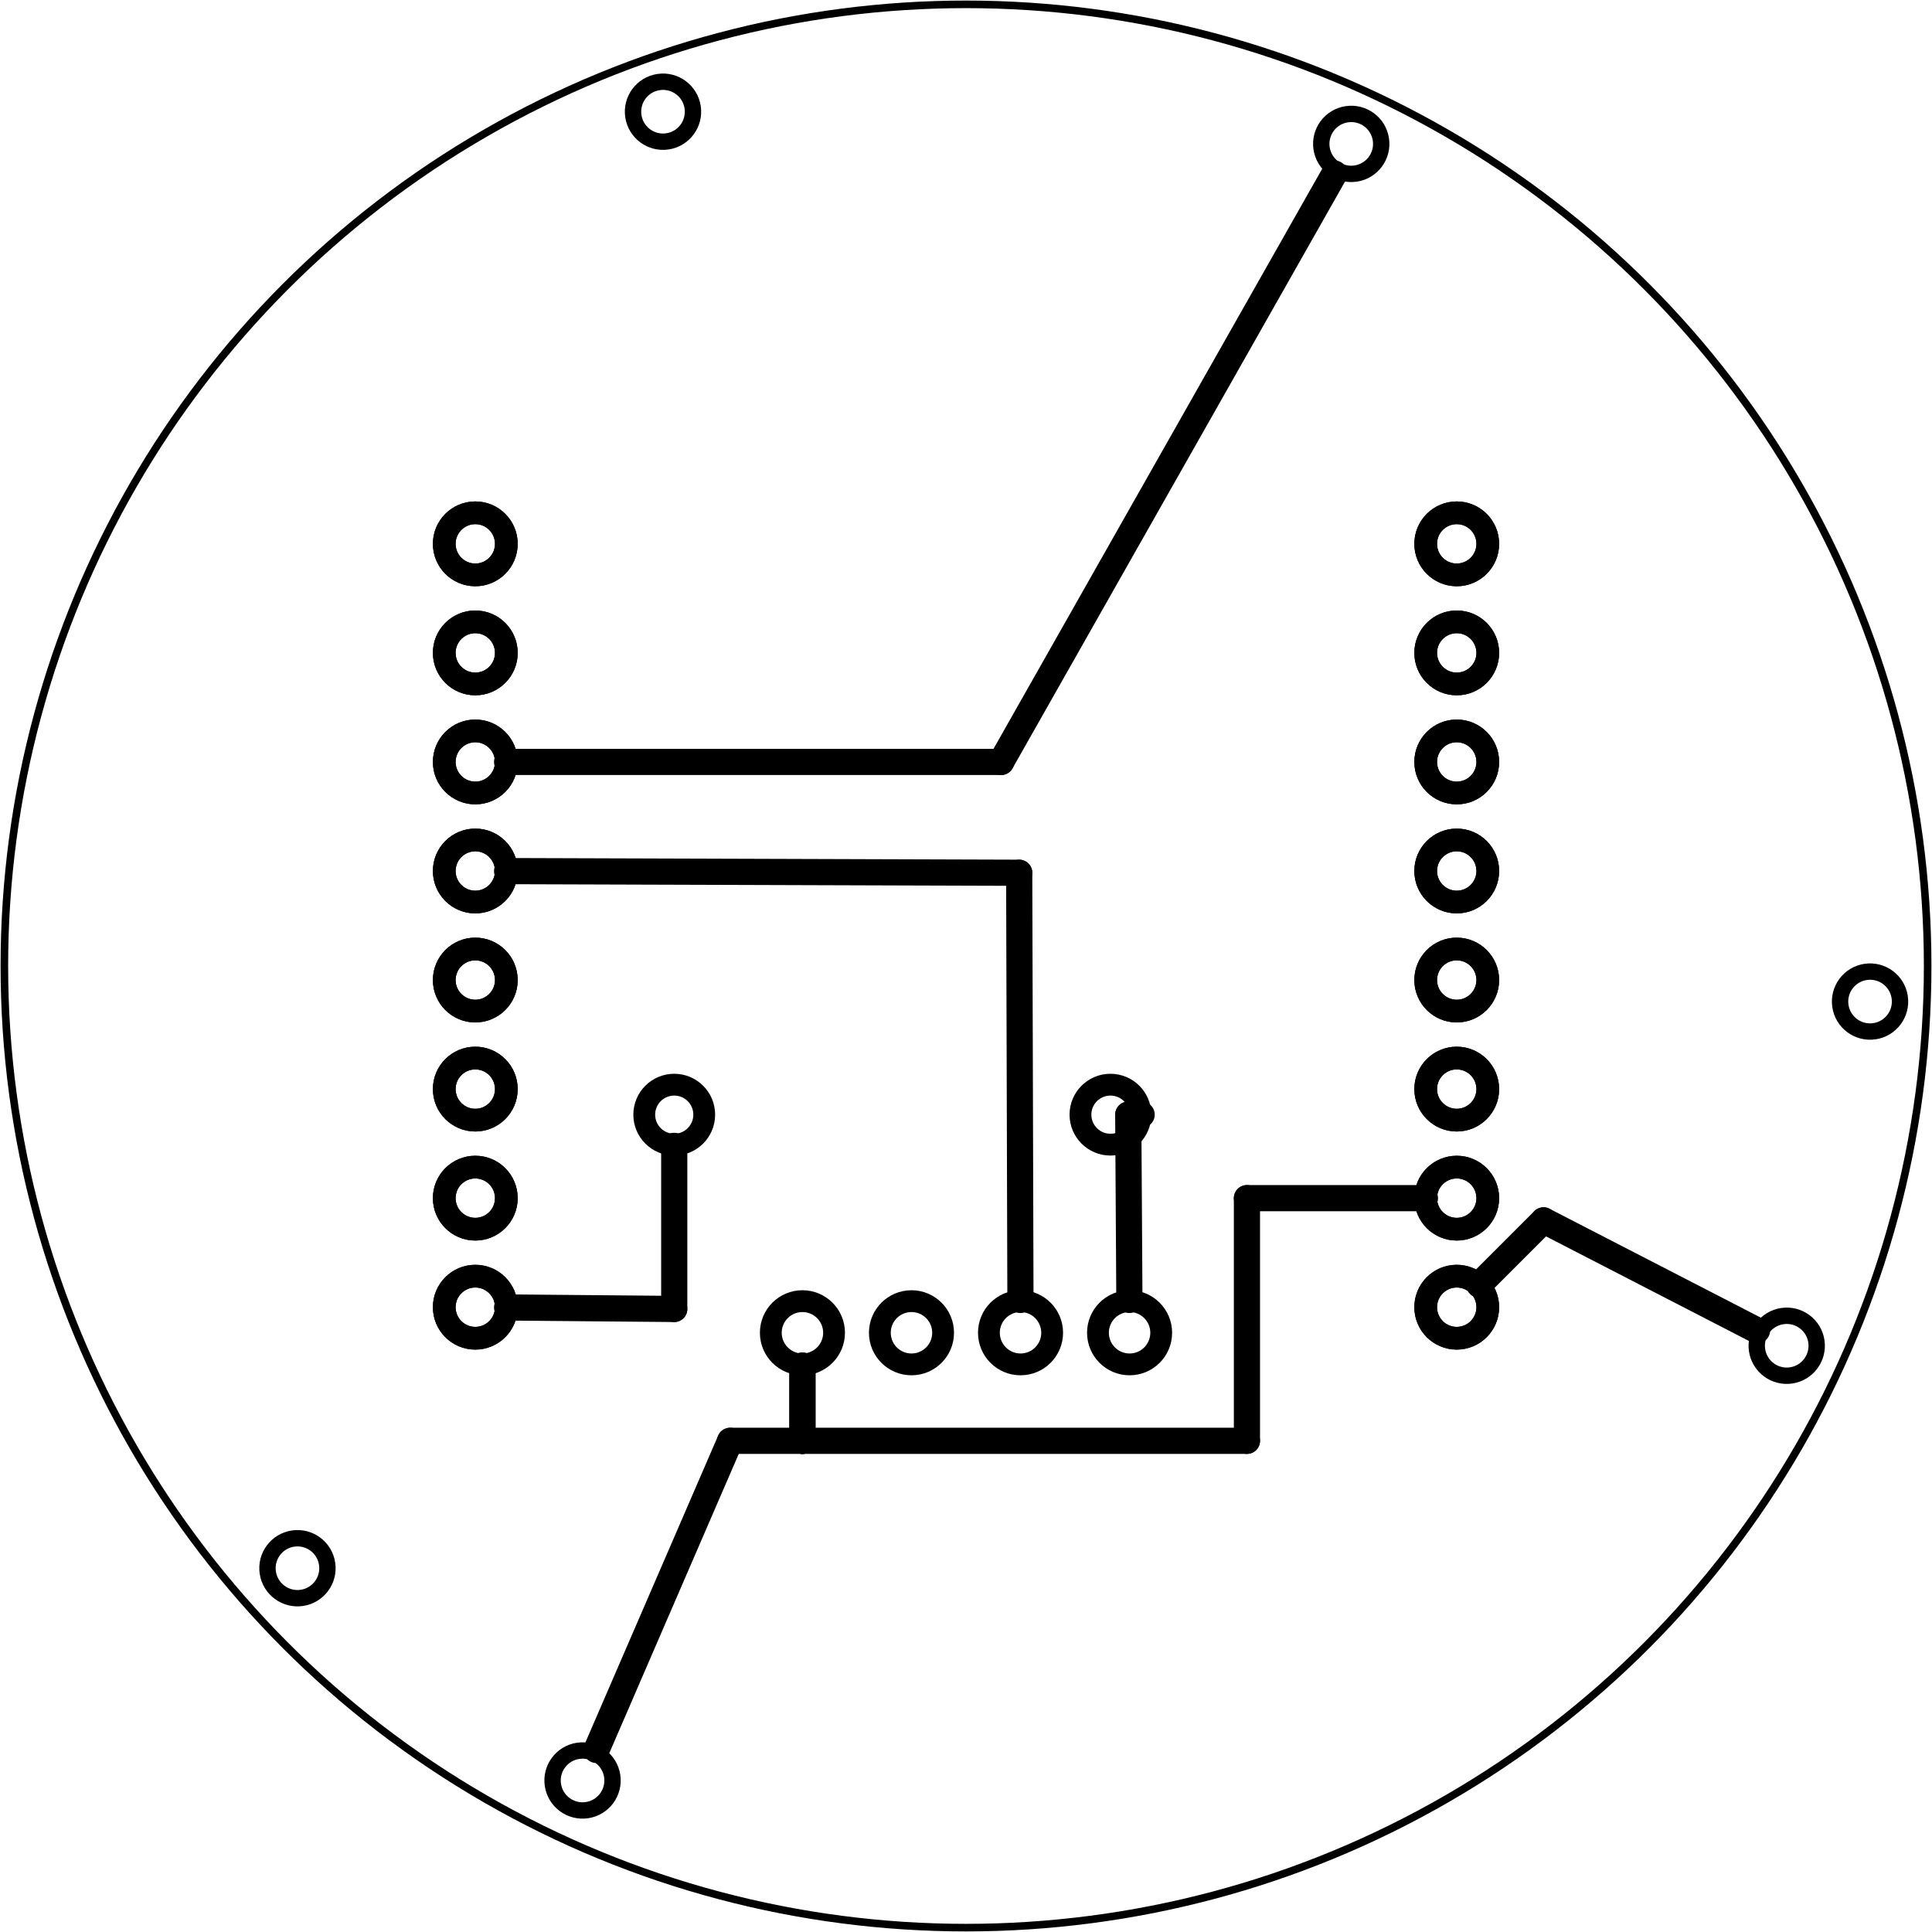 <?xml version='1.0' encoding='UTF-8' standalone='no'?>
<!-- Created with Fritzing (http://www.fritzing.org/) -->
<svg xmlns="http://www.w3.org/2000/svg" height="1.772in" xmlns:svg="http://www.w3.org/2000/svg" x="0in" viewBox="0 0 127.559 127.559" baseProfile="tiny" y="0in" version="1.2"  width="1.772in">
 <g transform="matrix(-1, 0, 0, 1, 127.559, 0)">
  <g partID="65500">
   <g id="board" >
    <ellipse fill="none" stroke-width="0.5" stroke="black" cy="63.779" id="boardoutline" ry="63.492" fill-opacity="0.5"  cx="63.779" rx="63.492"/>
   </g>
  </g>
  <g partID="62212">
   <g transform="translate(10.598,-8.015)">
    <g transform="matrix(0.989,0.147,-0.147,0.989,0,0)">
     <g gorn="0.3" id="copper1" >
      <g gorn="0.3.0" id="copper0" >
       <circle connectorname="IN" fill="none" stroke-width="1.08" stroke="black" r="1.98" gorn="0.3.0.0" cy="13.248" id="connector18pad"  cx="30.024"/>
       <circle connectorname="OUT" fill="none" stroke-width="1.08" stroke="black" r="1.98" gorn="0.3.0.1" cy="4.464" id="connector19pad"  cx="74.664"/>
       <circle connectorname="+5V" fill="none" stroke-width="1.08" stroke="black" r="1.98" gorn="0.3.0.2" cy="95.976" id="connector20pad"  cx="13.248"/>
       <circle connectorname="GND" fill="none" stroke-width="1.08" stroke="black" r="1.98" gorn="0.3.0.3" cy="112.68" id="connector21pad"  cx="96.12"/>
       <circle connectorname="+5V" fill="none" stroke-width="1.08" stroke="black" r="1.98" gorn="0.3.0.4" cy="74.304" id="connector22pad"  cx="4.464"/>
       <circle connectorname="GND" fill="none" stroke-width="1.08" stroke="black" r="1.98" gorn="0.3.0.5" cy="96.048" id="connector23pad"  cx="112.68"/>
      </g>
     </g>
    </g>
   </g>
  </g>
  <g partID="62341">
   <g transform="translate(27.496,15.307)">
    <g flipped="1" id="copper1">
     <g transform="matrix(-1, 0, 0, 1, 72.566, 0)">
      <g>
       <g>
        <g>
         <g id="copper1">
          <circle fill="none" stroke-width="1.5" stroke="black" r="2.05" cy="20.6" id="connector0pad" cx="3.884"/>
          <circle fill="none" stroke-width="1.5" stroke="black" r="2.05" cy="27.8" id="connector1pad" cx="3.884"/>
          <circle fill="none" stroke-width="1.5" stroke="black" r="2.05" cy="35" id="connector2pad" cx="3.884"/>
          <circle fill="none" stroke-width="1.5" stroke="black" r="2.05" cy="42.2" id="connector3pad" cx="3.884"/>
          <circle fill="none" stroke-width="1.5" stroke="black" r="2.05" cy="49.4" id="connector4pad" cx="3.884"/>
          <circle fill="none" stroke-width="1.5" stroke="black" r="2.05" cy="56.6" id="connector5pad" cx="3.884"/>
          <circle fill="none" stroke-width="1.5" stroke="black" r="2.05" cy="63.8" id="connector6pad" cx="3.884"/>
          <circle fill="none" stroke-width="1.5" stroke="black" r="2.05" cy="71" id="connector7pad" cx="3.884"/>
          <circle fill="none" stroke-width="1.5" stroke="black" r="2.05" cy="71" id="connector8pad" cx="68.683"/>
          <circle fill="none" stroke-width="1.5" stroke="black" r="2.05" cy="63.8" id="connector9pad" cx="68.683"/>
          <circle fill="none" stroke-width="1.5" stroke="black" r="2.05" cy="56.6" id="connector10pad" cx="68.683"/>
          <circle fill="none" stroke-width="1.5" stroke="black" r="2.05" cy="49.4" id="connector11pad" cx="68.683"/>
          <circle fill="none" stroke-width="1.5" stroke="black" r="2.05" cy="42.2" id="connector12pad" cx="68.683"/>
          <circle fill="none" stroke-width="1.5" stroke="black" r="2.05" cy="35" id="connector13pad" cx="68.683"/>
          <circle fill="none" stroke-width="1.5" stroke="black" r="2.05" cy="27.8" id="connector14pad" cx="68.683"/>
          <circle fill="none" stroke-width="1.5" stroke="black" r="2.05" cy="20.6" id="connector15pad" cx="68.683"/>
         </g>
        </g>
        <g>
         <circle fill="none" stroke-width="1.5" stroke="black" r="2.05" cy="20.6" id="connector0pad" cx="3.884"/>
         <circle fill="none" stroke-width="1.5" stroke="black" r="2.05" cy="27.8" id="connector1pad" cx="3.884"/>
         <circle fill="none" stroke-width="1.5" stroke="black" r="2.05" cy="35" id="connector2pad" cx="3.884"/>
         <circle fill="none" stroke-width="1.5" stroke="black" r="2.05" cy="42.2" id="connector3pad" cx="3.884"/>
         <circle fill="none" stroke-width="1.5" stroke="black" r="2.05" cy="49.4" id="connector4pad" cx="3.884"/>
         <circle fill="none" stroke-width="1.5" stroke="black" r="2.05" cy="56.6" id="connector5pad" cx="3.884"/>
         <circle fill="none" stroke-width="1.5" stroke="black" r="2.05" cy="63.8" id="connector6pad" cx="3.884"/>
         <circle fill="none" stroke-width="1.5" stroke="black" r="2.05" cy="71" id="connector7pad" cx="3.884"/>
         <circle fill="none" stroke-width="1.5" stroke="black" r="2.05" cy="71" id="connector8pad" cx="68.683"/>
         <circle fill="none" stroke-width="1.5" stroke="black" r="2.05" cy="63.8" id="connector9pad" cx="68.683"/>
         <circle fill="none" stroke-width="1.5" stroke="black" r="2.05" cy="56.6" id="connector10pad" cx="68.683"/>
         <circle fill="none" stroke-width="1.5" stroke="black" r="2.05" cy="49.4" id="connector11pad" cx="68.683"/>
         <circle fill="none" stroke-width="1.5" stroke="black" r="2.05" cy="42.2" id="connector12pad" cx="68.683"/>
         <circle fill="none" stroke-width="1.5" stroke="black" r="2.05" cy="35" id="connector13pad" cx="68.683"/>
         <circle fill="none" stroke-width="1.5" stroke="black" r="2.05" cy="27.8" id="connector14pad" cx="68.683"/>
         <circle fill="none" stroke-width="1.5" stroke="black" r="2.05" cy="20.6" id="connector15pad" cx="68.683"/>
        </g>
       </g>
      </g>
     </g>
    </g>
   </g>
  </g>
  <g partID="63662">
   <g transform="translate(47.939,93.035)">
    <g transform="matrix(0,-1,1,0,0,0)">
     <g id="copper1" >
      <g id="copper0" >
       <circle fill="none" stroke-width="1.44" stroke="black" r="2.088" cy="5.04" id="connector0pin"  cx="5.04"/>
       <circle fill="none" stroke-width="1.44" stroke="black" r="2.088" cy="12.24" id="connector1pin"  cx="5.04"/>
       <circle fill="none" stroke-width="1.44" stroke="black" r="2.088" cy="19.44" id="connector2pin"  cx="5.04"/>
       <circle fill="none" stroke-width="1.44" stroke="black" r="2.088" cy="26.64" id="connector3pin"  cx="5.04"/>
      </g>
     </g>
    </g>
   </g>
  </g>
  <g partID="64582">
   <g transform="translate(51.543,70.499)">
    <g id="copper1" >
     <!-- <rect width="55" x="10" y="15.5" fill="none" height="55" stroke="rgb(255, 191, 0)" stroke-width="20" />  -->
     <circle fill="none" stroke-width="1.44" stroke="black" r="1.98" cy="3.096" id="connector0pin"  cx="2.7"/>
     <circle fill="none" stroke-width="1.44" stroke="black" r="1.98" cy="3.096" id="connector1pin"  cx="31.5"/>
    </g>
   </g>
  </g>
  <g partID="64700">
   <line y2="86.325" x1="83.043" x2="94.078" stroke-width="1.728" stroke="black" y1="86.423" stroke-linecap="round"/>
  </g>
  <g partID="64630">
   <line y2="86.423" x1="83.043" x2="83.043" stroke-width="1.728" stroke="black" y1="75.655" stroke-linecap="round"/>
  </g>
  <g partID="66700">
   <line y2="115.539" x1="79.352" x2="88.181" stroke-width="1.728" stroke="black" y1="95.129" stroke-linecap="round"/>
  </g>
  <g partID="66590">
   <line y2="95.129" x1="74.579" x2="79.352" stroke-width="1.728" stroke="black" y1="95.129" stroke-linecap="round"/>
  </g>
  <g partID="65230">
   <line y2="95.13" x1="74.579" x2="74.579" stroke-width="1.728" stroke="black" y1="90.163" stroke-linecap="round"/>
  </g>
  <g partID="65860">
   <line y2="50.307" x1="61.461" x2="94.078" stroke-width="1.728" stroke="black" y1="50.307" stroke-linecap="round"/>
  </g>
  <g partID="65790">
   <line y2="50.307" x1="39.448" x2="61.461" stroke-width="1.728" stroke="black" y1="11.46" stroke-linecap="round"/>
  </g>
  <g partID="66480">
   <line y2="79.107" x1="45.231" x2="45.231" stroke-width="1.728" stroke="black" y1="95.129" stroke-linecap="round"/>
  </g>
  <g partID="66380">
   <line y2="79.107" x1="45.231" x2="33.479" stroke-width="1.728" stroke="black" y1="79.107" stroke-linecap="round"/>
  </g>
  <g partID="66200">
   <line y2="95.129" x1="74.579" x2="45.231" stroke-width="1.728" stroke="black" y1="95.129" stroke-linecap="round"/>
  </g>
  <g partID="66090">
   <line y2="95.13" x1="74.579" x2="74.579" stroke-width="1.728" stroke="black" y1="90.163" stroke-linecap="round"/>
  </g>
  <g partID="65730">
   <line y2="80.575" x1="11.554" x2="25.647" stroke-width="1.728" stroke="black" y1="87.839" stroke-linecap="round"/>
  </g>
  <g partID="66330">
   <line y2="84.822" x1="25.647" x2="29.894" stroke-width="1.728" stroke="black" y1="80.575" stroke-linecap="round"/>
  </g>
  <g partID="65020">
   <line y2="85.827" x1="53.067" x2="52.992" stroke-width="1.728" stroke="black" y1="73.595" stroke-linecap="round"/>
  </g>
  <g partID="64950">
   <line y2="73.595" x1="52.183" x2="53.067" stroke-width="1.728" stroke="black" y1="73.595" stroke-linecap="round"/>
  </g>
  <g partID="65410">
   <line y2="85.827" x1="60.267" x2="60.185" stroke-width="1.728" stroke="black" y1="57.623" stroke-linecap="round"/>
  </g>
  <g partID="65340">
   <line y2="57.623" x1="94.078" x2="60.267" stroke-width="1.728" stroke="black" y1="57.514" stroke-linecap="round"/>
  </g>
 </g>
</svg>
